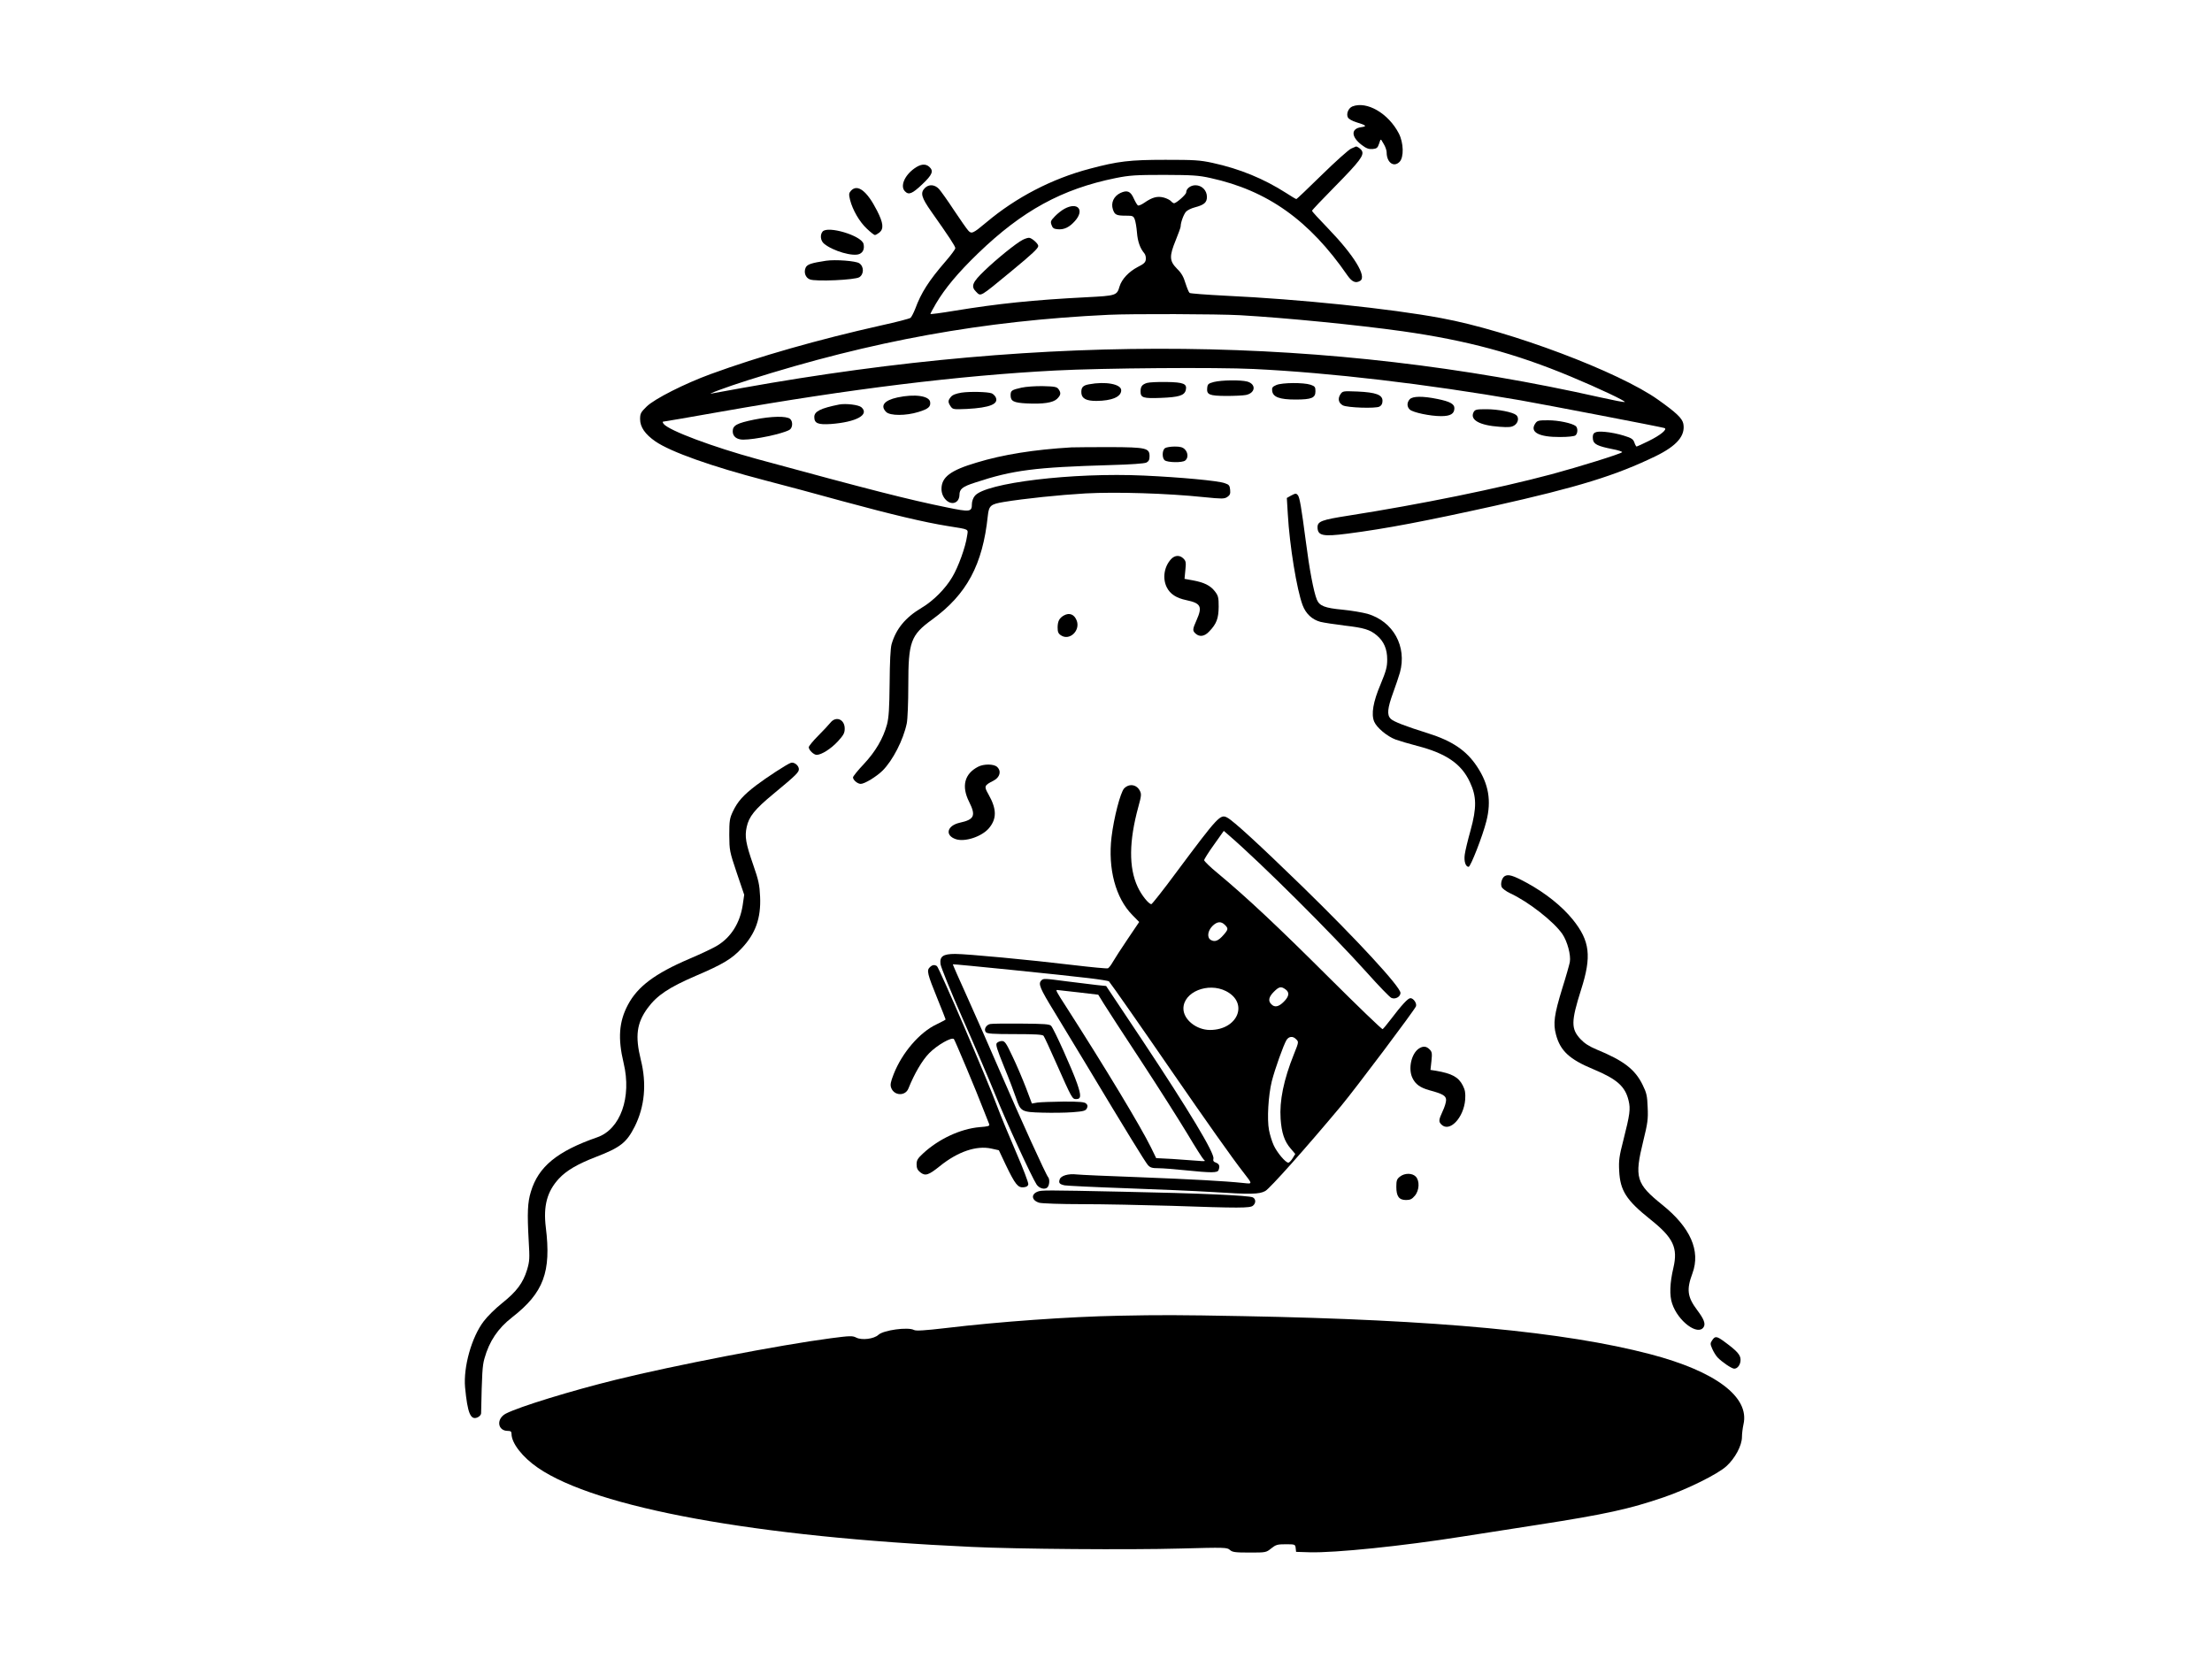 <?xml version="1.0" standalone="no"?>
<!DOCTYPE svg PUBLIC "-//W3C//DTD SVG 20010904//EN"
 "http://www.w3.org/TR/2001/REC-SVG-20010904/DTD/svg10.dtd">
<svg version="1.0" xmlns="http://www.w3.org/2000/svg"
 width="1600pt" height="1200pt" viewBox="0 0 1600 1200"
 preserveAspectRatio="xMidYMid meet">

<g transform="translate(0,1200) scale(0.1,-0.1)"
fill="#000000" stroke="none">
<path d="M9782 11230 c-29 -12 -46 -54 -32 -80 6 -11 33 -26 60 -34 73 -22 81
-30 36 -36 -75 -10 -74 -69 3 -128 34 -26 52 -32 79 -30 30 3 37 8 47 38 l12
35 21 -35 c12 -19 22 -47 22 -62 0 -73 51 -111 93 -69 33 33 30 138 -5 206
-76 146 -232 236 -336 195z"/>
<path d="M9773 10925 c-18 -8 -113 -93 -211 -189 -99 -97 -182 -176 -185 -176
-4 0 -37 20 -74 44 -161 103 -335 175 -533 218 -93 20 -132 22 -340 22 -258 0
-343 -10 -549 -65 -273 -72 -532 -207 -746 -387 -98 -82 -108 -86 -132 -59
-11 12 -57 78 -103 147 -45 69 -94 137 -108 153 -31 33 -73 36 -102 7 -35 -35
-25 -69 46 -170 129 -183 174 -251 174 -265 0 -8 -31 -50 -70 -95 -122 -141
-177 -227 -220 -344 -12 -30 -27 -59 -34 -65 -7 -6 -103 -31 -213 -55 -458
-103 -880 -223 -1233 -352 -188 -69 -404 -178 -462 -234 -43 -42 -48 -51 -48
-92 0 -57 36 -109 111 -161 111 -76 406 -181 794 -282 121 -31 374 -99 562
-151 358 -97 590 -152 758 -179 162 -26 148 -19 140 -73 -11 -78 -63 -223
-107 -296 -49 -84 -138 -173 -221 -222 -118 -70 -186 -153 -218 -264 -8 -30
-13 -126 -14 -280 -2 -187 -6 -248 -19 -300 -28 -102 -83 -196 -168 -287 -43
-45 -78 -89 -78 -96 0 -19 33 -47 56 -47 28 0 113 52 158 96 74 74 150 222
175 342 6 30 11 151 11 276 0 314 17 362 173 475 250 182 365 396 402 749 8
75 20 85 115 101 152 25 402 51 592 62 223 12 589 1 857 -27 130 -13 146 -13
168 1 19 13 24 23 21 52 -3 31 -8 38 -39 48 -49 18 -322 43 -584 55 -515 24
-1151 -53 -1224 -147 -12 -14 -21 -40 -21 -58 0 -58 -12 -60 -182 -25 -276 56
-554 127 -1373 350 -321 88 -634 205 -674 253 -7 9 -10 17 -5 17 5 0 198 33
429 74 919 162 1714 260 2409 296 342 18 1166 24 1435 11 557 -27 1243 -108
1926 -226 192 -34 1015 -192 1044 -201 25 -8 -28 -52 -114 -94 -45 -22 -84
-40 -87 -40 -3 0 -11 13 -16 29 -9 25 -21 33 -77 50 -37 12 -97 24 -134 27
-76 7 -95 -4 -89 -53 4 -35 33 -50 139 -71 44 -8 76 -19 72 -23 -13 -13 -312
-106 -513 -160 -386 -103 -945 -217 -1468 -299 -192 -30 -222 -41 -222 -84 1
-61 38 -69 217 -46 279 36 561 90 1063 201 607 136 876 219 1167 360 153 75
215 148 199 234 -8 39 -49 79 -183 174 -282 201 -1069 498 -1568 590 -369 69
-1026 137 -1560 162 -137 7 -255 16 -260 20 -6 4 -19 36 -30 70 -14 47 -29 74
-62 106 -55 56 -56 90 -8 207 19 47 35 91 35 98 0 30 23 91 40 108 10 10 38
24 62 30 68 18 88 35 88 76 0 47 -37 84 -83 84 -35 0 -67 -24 -67 -52 0 -15
-71 -78 -88 -78 -5 0 -15 7 -22 15 -7 8 -30 20 -52 26 -46 12 -82 3 -140 -37
-20 -14 -41 -23 -47 -20 -6 4 -19 26 -30 50 -23 53 -48 63 -97 40 -48 -23 -70
-71 -54 -119 13 -39 25 -45 95 -45 48 0 53 -2 63 -27 6 -16 13 -58 16 -95 5
-65 23 -115 53 -150 8 -9 13 -29 11 -44 -2 -22 -14 -33 -58 -55 -65 -34 -116
-88 -132 -141 -19 -65 -24 -67 -239 -78 -390 -20 -638 -46 -956 -98 -95 -16
-173 -26 -173 -23 0 4 18 37 40 75 65 110 159 223 304 363 320 309 607 466
996 545 101 20 143 23 350 23 205 -1 248 -3 337 -23 411 -90 715 -306 990
-705 33 -47 60 -58 92 -38 49 31 -46 185 -231 377 -65 67 -118 125 -118 129 0
5 76 85 169 179 177 180 209 223 192 255 -8 15 -34 33 -44 31 -1 -1 -17 -7
-34 -15z m-803 -1205 c330 -19 848 -70 1175 -116 465 -66 817 -161 1215 -327
204 -85 405 -180 392 -185 -6 -2 -84 13 -173 33 -1983 446 -3988 468 -6209 69
-107 -19 -204 -37 -215 -39 -65 -16 97 45 259 96 896 284 1697 429 2606 472
170 8 785 6 950 -3z"/>
<path d="M6613 10781 c-72 -52 -103 -129 -67 -165 27 -28 52 -18 124 50 74 70
85 97 52 127 -27 25 -64 21 -109 -12z"/>
<path d="M6155 10620 c-15 -17 -16 -25 -6 -67 19 -73 68 -158 122 -208 26 -25
52 -45 57 -45 6 0 20 8 33 18 33 27 28 70 -17 158 -73 144 -142 196 -189 144z"/>
<path d="M7700 10490 c-19 -10 -50 -34 -69 -54 -31 -32 -34 -39 -25 -63 7 -22
17 -29 43 -31 46 -5 85 13 126 59 72 80 21 141 -75 89z"/>
<path d="M5950 10325 c-20 -24 -15 -67 11 -88 64 -53 210 -95 256 -74 27 12
37 39 29 73 -15 60 -259 133 -296 89z"/>
<path d="M7397 10265 c-47 -24 -188 -138 -275 -222 -89 -85 -101 -114 -62
-153 36 -36 23 -43 255 148 155 128 195 166 195 183 0 17 -48 59 -67 59 -10 0
-31 -7 -46 -15z"/>
<path d="M5975 10114 c-106 -16 -136 -26 -147 -49 -16 -34 -2 -74 30 -86 42
-17 328 -4 358 16 34 22 34 78 -1 101 -26 17 -173 28 -240 18z"/>
<path d="M8780 9237 c-40 -11 -45 -15 -48 -43 -5 -49 15 -57 136 -58 59 0 124
3 144 7 69 14 76 78 10 97 -49 13 -185 11 -242 -3z"/>
<path d="M8296 9230 c-35 -11 -46 -26 -46 -61 0 -46 18 -52 147 -47 129 5 170
17 180 56 11 46 -15 57 -140 59 -62 1 -125 -2 -141 -7z"/>
<path d="M7876 9220 c-45 -8 -57 -24 -54 -65 4 -38 36 -55 108 -55 112 1 180
29 180 77 0 45 -114 66 -234 43z"/>
<path d="M9232 9215 c-28 -12 -33 -19 -30 -42 5 -45 54 -63 168 -63 118 0 145
12 145 60 0 31 -4 36 -35 47 -50 17 -207 16 -248 -2z"/>
<path d="M7389 9196 c-71 -16 -79 -21 -79 -55 0 -43 22 -54 115 -59 120 -6
192 5 221 33 28 28 30 43 10 71 -12 16 -28 19 -113 21 -54 1 -123 -4 -154 -11z"/>
<path d="M6955 9160 c-41 -7 -65 -16 -77 -31 -22 -26 -22 -38 -2 -68 16 -23
21 -23 118 -19 167 9 234 36 207 87 -6 10 -18 22 -28 26 -30 11 -155 14 -218
5z"/>
<path d="M9695 9147 c-20 -31 -13 -62 18 -79 31 -17 238 -24 265 -9 15 8 22
21 22 42 0 43 -47 61 -181 67 -106 4 -107 4 -124 -21z"/>
<path d="M6491 9125 c-96 -21 -126 -60 -81 -105 28 -28 143 -28 233 0 72 22
90 38 85 72 -6 45 -112 60 -237 33z"/>
<path d="M10197 9112 c-22 -24 -21 -55 1 -75 24 -21 147 -47 226 -47 68 0 96
17 96 58 0 30 -33 48 -122 66 -107 22 -180 21 -201 -2z"/>
<path d="M6070 9074 c-135 -27 -180 -50 -180 -90 0 -46 26 -57 120 -51 184 14
281 67 221 121 -20 18 -112 29 -161 20z"/>
<path d="M10659 9019 c-29 -56 43 -96 188 -106 67 -5 87 -3 108 11 27 18 34
56 12 74 -25 21 -132 42 -214 42 -74 0 -83 -2 -94 -21z"/>
<path d="M5456 8965 c-127 -26 -156 -42 -156 -85 0 -37 29 -60 76 -60 85 0
279 41 333 70 25 13 28 61 6 80 -27 22 -134 20 -259 -5z"/>
<path d="M11104 8935 c-40 -61 28 -97 180 -96 58 0 104 5 112 12 17 14 18 53
2 67 -27 21 -125 42 -200 42 -71 0 -79 -2 -94 -25z"/>
<path d="M7750 8764 c-270 -16 -496 -52 -686 -110 -189 -56 -254 -105 -254
-191 0 -74 72 -129 114 -87 9 8 16 28 16 43 0 44 21 61 115 91 272 90 432 110
977 126 147 4 245 11 260 18 17 9 23 20 23 46 0 59 -24 65 -285 66 -124 0
-250 -1 -280 -2z"/>
<path d="M8428 8759 c-22 -12 -24 -71 -4 -88 20 -17 129 -19 149 -2 23 18 21
57 -3 81 -15 15 -33 20 -72 20 -29 0 -61 -5 -70 -11z"/>
<path d="M9336 8414 l-28 -16 7 -116 c13 -230 65 -547 107 -659 23 -62 69
-105 129 -121 24 -6 103 -18 175 -27 140 -16 183 -29 233 -71 51 -43 75 -99
75 -174 0 -55 -8 -83 -48 -180 -54 -127 -69 -216 -46 -270 18 -43 93 -106 154
-129 28 -10 98 -31 156 -46 210 -54 321 -130 382 -262 49 -104 50 -185 5 -349
-20 -71 -39 -150 -42 -175 -7 -49 6 -89 28 -89 14 0 101 222 128 329 38 148
17 270 -67 396 -76 116 -180 186 -355 241 -163 51 -249 84 -270 105 -28 28
-23 76 17 186 20 54 42 121 50 148 52 189 -48 370 -234 425 -37 10 -118 24
-181 30 -128 12 -167 27 -186 73 -23 56 -54 220 -80 424 -32 244 -44 314 -57
331 -13 15 -16 15 -52 -4z"/>
<path d="M8472 7957 c-52 -55 -65 -141 -32 -206 24 -48 69 -77 141 -92 105
-22 118 -46 74 -145 -30 -67 -30 -76 -7 -97 29 -26 65 -21 99 16 53 55 67 94
68 178 0 67 -3 80 -27 111 -33 43 -78 65 -159 80 l-61 11 6 63 c6 56 4 66 -14
84 -26 26 -61 25 -88 -3z"/>
<path d="M7695 7548 c-33 -19 -44 -41 -45 -85 0 -35 5 -46 25 -59 61 -40 139
33 114 105 -17 47 -53 62 -94 39z"/>
<path d="M6007 6773 c-12 -15 -52 -58 -89 -95 -38 -38 -68 -75 -68 -83 0 -20
36 -55 57 -55 35 0 104 44 153 97 42 46 50 61 50 93 0 67 -63 93 -103 43z"/>
<path d="M5720 6482 c-29 -10 -176 -106 -251 -163 -93 -71 -134 -117 -168
-189 -23 -49 -26 -67 -26 -170 1 -112 2 -118 54 -273 l54 -159 -11 -76 c-20
-129 -84 -230 -181 -290 -26 -17 -119 -61 -206 -98 -248 -106 -373 -200 -443
-332 -65 -122 -74 -243 -31 -422 59 -247 -23 -477 -190 -536 -291 -101 -427
-213 -481 -394 -24 -77 -27 -155 -16 -351 8 -134 7 -151 -12 -215 -29 -94 -75
-156 -179 -239 -49 -39 -109 -98 -134 -132 -88 -115 -148 -331 -135 -478 18
-189 40 -240 91 -217 14 6 25 20 25 29 6 288 9 344 24 396 35 126 98 219 201
299 227 177 283 327 243 650 -19 155 9 260 95 353 54 58 134 105 266 156 179
69 223 104 282 220 72 144 88 309 44 484 -42 171 -30 265 50 374 68 92 154
149 349 233 194 83 260 122 332 200 99 105 139 217 132 372 -4 87 -11 119 -50
231 -54 155 -62 204 -47 273 16 75 58 128 194 240 169 140 187 158 183 183 -4
26 -37 49 -58 41z"/>
<path d="M7075 6454 c-99 -51 -122 -141 -65 -254 50 -100 38 -128 -68 -151
-93 -21 -109 -92 -28 -119 66 -22 188 19 239 79 58 69 57 139 -3 245 -34 59
-31 65 36 99 47 24 59 70 26 100 -24 22 -97 22 -137 1z"/>
<path d="M8131 6297 c-27 -30 -74 -211 -91 -352 -27 -228 29 -440 150 -563
l50 -51 -83 -123 c-46 -68 -94 -142 -107 -165 -13 -23 -29 -44 -36 -47 -7 -3
-122 8 -256 24 -307 37 -765 80 -849 80 -88 0 -113 -18 -106 -74 3 -22 74
-198 159 -391 85 -192 192 -442 238 -555 75 -187 262 -593 298 -648 18 -27 57
-39 77 -22 16 14 20 60 6 76 -15 16 -199 420 -341 749 -76 176 -186 425 -244
554 -59 129 -105 235 -104 236 4 3 814 -79 983 -100 77 -9 143 -20 146 -23 14
-15 259 -366 459 -657 235 -341 437 -627 510 -720 72 -93 72 -89 4 -82 -131
14 -370 27 -754 42 -223 8 -427 17 -453 20 -59 7 -114 -9 -122 -36 -9 -26 -1
-35 36 -43 17 -3 219 -13 448 -21 229 -8 506 -20 616 -27 285 -18 342 -17 387
7 34 19 294 311 549 616 106 128 531 693 541 720 8 21 -18 59 -40 59 -18 0
-63 -49 -145 -157 -26 -34 -51 -64 -56 -67 -5 -3 -181 167 -392 377 -370 369
-592 577 -800 750 -55 45 -99 88 -99 95 0 7 32 58 71 112 l71 100 37 -32 c239
-207 743 -709 999 -994 84 -94 163 -176 176 -182 28 -13 66 8 66 36 0 44 -315
385 -711 771 -316 307 -497 473 -542 497 -50 27 -65 11 -370 -398 -93 -126
-174 -228 -179 -228 -19 0 -72 66 -99 125 -65 139 -63 331 5 579 22 80 23 92
11 116 -24 47 -78 54 -114 17z m729 -987 c26 -26 25 -33 -11 -74 -36 -41 -61
-51 -89 -36 -31 16 -26 65 9 101 34 34 63 37 91 9z m8 -479 c166 -85 86 -281
-116 -281 -98 0 -192 75 -192 155 0 120 178 192 308 126z m430 13 c31 -22 27
-51 -12 -90 -37 -37 -66 -43 -90 -18 -25 24 -19 53 18 90 38 38 52 41 84 18z
m76 -360 c21 -20 21 -20 -15 -110 -74 -184 -105 -337 -96 -467 7 -100 27 -162
72 -214 l34 -40 -19 -31 c-11 -18 -25 -32 -31 -32 -20 0 -82 73 -106 126 -13
28 -28 78 -34 110 -15 79 -5 249 20 352 23 90 85 264 107 300 17 26 46 29 68
6z"/>
<path d="M10883 5662 c-20 -13 -31 -55 -21 -78 6 -12 33 -32 61 -45 132 -61
315 -204 378 -295 36 -53 63 -153 54 -203 -4 -20 -28 -106 -55 -191 -58 -189
-67 -253 -45 -334 31 -117 98 -179 270 -250 170 -71 231 -124 255 -227 15 -61
9 -101 -37 -283 -31 -120 -35 -150 -31 -225 7 -143 51 -212 225 -351 167 -133
201 -205 167 -351 -26 -110 -29 -200 -9 -258 42 -128 187 -236 228 -170 15 24
2 58 -47 123 -71 95 -78 148 -34 266 60 163 -15 332 -218 495 -190 153 -203
196 -138 461 32 130 36 159 32 244 -3 84 -8 105 -36 162 -55 113 -137 176
-334 257 -55 23 -88 45 -117 76 -68 74 -67 127 5 355 78 243 65 354 -60 509
-78 96 -195 190 -330 264 -101 55 -137 66 -163 49z"/>
<path d="M6725 5003 c-23 -22 -17 -48 55 -225 33 -81 60 -150 60 -152 0 -2
-29 -18 -65 -35 -122 -57 -250 -205 -311 -361 -22 -56 -26 -77 -18 -98 21 -59
103 -62 125 -5 43 107 99 203 150 255 58 59 163 119 179 102 8 -10 164 -380
215 -514 18 -47 36 -92 40 -101 5 -14 -6 -17 -70 -22 -138 -12 -296 -86 -408
-190 -39 -36 -47 -49 -47 -79 0 -28 7 -42 27 -58 36 -28 59 -21 141 45 130
105 265 151 373 127 l54 -12 51 -108 c67 -139 87 -164 128 -160 22 2 32 9 34
23 1 11 -37 112 -86 225 -49 113 -113 268 -142 345 -73 196 -418 998 -433
1007 -19 12 -34 9 -52 -9z"/>
<path d="M7532 4908 c-24 -24 -10 -57 95 -228 58 -96 160 -265 227 -375 296
-493 431 -712 449 -732 17 -19 31 -23 76 -23 31 0 119 -7 196 -15 187 -19 231
-19 239 1 11 29 6 44 -18 54 -18 6 -23 14 -19 29 10 38 -178 350 -516 859
l-260 390 -68 7 c-37 4 -133 16 -212 26 -169 22 -173 23 -189 7z m268 -86
l144 -17 40 -65 c22 -36 143 -222 270 -415 126 -192 276 -429 334 -525 57 -96
111 -181 120 -189 15 -11 8 -12 -48 -7 -36 3 -117 9 -181 13 l-116 6 -37 76
c-77 156 -329 574 -617 1023 -70 108 -75 119 -61 117 4 0 72 -8 152 -17z"/>
<path d="M7162 4593 c-29 -6 -48 -39 -31 -59 9 -11 50 -14 209 -14 146 0 200
-3 208 -12 6 -7 47 -96 92 -198 114 -257 116 -260 144 -260 36 0 38 23 7 113
-32 94 -167 394 -188 417 -11 12 -50 15 -216 16 -111 1 -212 0 -225 -3z"/>
<path d="M7210 4455 c-9 -11 1 -44 53 -172 36 -87 74 -188 86 -224 33 -99 39
-103 190 -107 69 -2 168 -1 219 3 78 6 94 10 103 27 8 16 7 24 -4 35 -12 12
-44 15 -162 15 -82 -1 -167 -4 -190 -7 l-41 -7 -43 114 c-24 62 -67 164 -97
226 -46 98 -56 112 -77 112 -14 0 -30 -7 -37 -15z"/>
<path d="M10261 4414 c-53 -38 -76 -144 -45 -210 22 -47 56 -71 123 -90 97
-26 121 -40 121 -71 0 -16 -11 -52 -25 -81 -29 -63 -30 -75 -9 -96 59 -59 161
48 172 179 3 49 0 69 -17 103 -31 61 -78 87 -195 107 l-39 6 7 64 c6 57 4 67
-14 85 -24 24 -48 25 -79 4z"/>
<path d="M10126 3489 c-22 -17 -26 -28 -26 -73 0 -69 19 -96 70 -96 30 0 43 6
64 31 33 39 36 109 6 139 -26 26 -80 26 -114 -1z"/>
<path d="M7504 3380 c-49 -20 -41 -64 14 -80 21 -5 154 -10 310 -10 150 0 441
-6 645 -12 488 -17 570 -17 590 1 22 18 22 48 -1 60 -26 14 -388 30 -942 41
-562 12 -588 12 -616 0z"/>
<path d="M8095 2483 c-365 -7 -868 -43 -1252 -89 -154 -18 -218 -22 -232 -14
-43 23 -220 -1 -257 -35 -32 -30 -120 -41 -161 -20 -27 14 -46 13 -184 -5
-360 -47 -1134 -196 -1554 -300 -325 -80 -699 -195 -796 -245 -71 -37 -61
-125 14 -125 21 0 27 -5 27 -22 0 -67 80 -169 191 -245 422 -290 1580 -501
3134 -572 330 -16 1147 -22 1510 -12 327 9 341 8 361 -10 18 -16 36 -19 141
-19 119 0 121 0 158 30 34 27 45 30 106 30 66 0 68 -1 71 -28 l3 -27 98 -3
c182 -5 665 44 1107 114 124 19 369 57 545 85 484 75 662 114 910 199 169 58
388 166 452 224 63 57 113 150 113 212 0 23 5 64 11 91 46 198 -201 384 -675
508 -618 162 -1539 249 -2941 275 -478 9 -600 9 -900 3z"/>
<path d="M12385 2306 c-15 -22 -15 -28 0 -62 9 -21 26 -49 38 -62 31 -33 103
-82 121 -82 25 0 46 30 46 64 0 35 -24 63 -114 129 -58 43 -70 45 -91 13z"/>
</g>
</svg>
